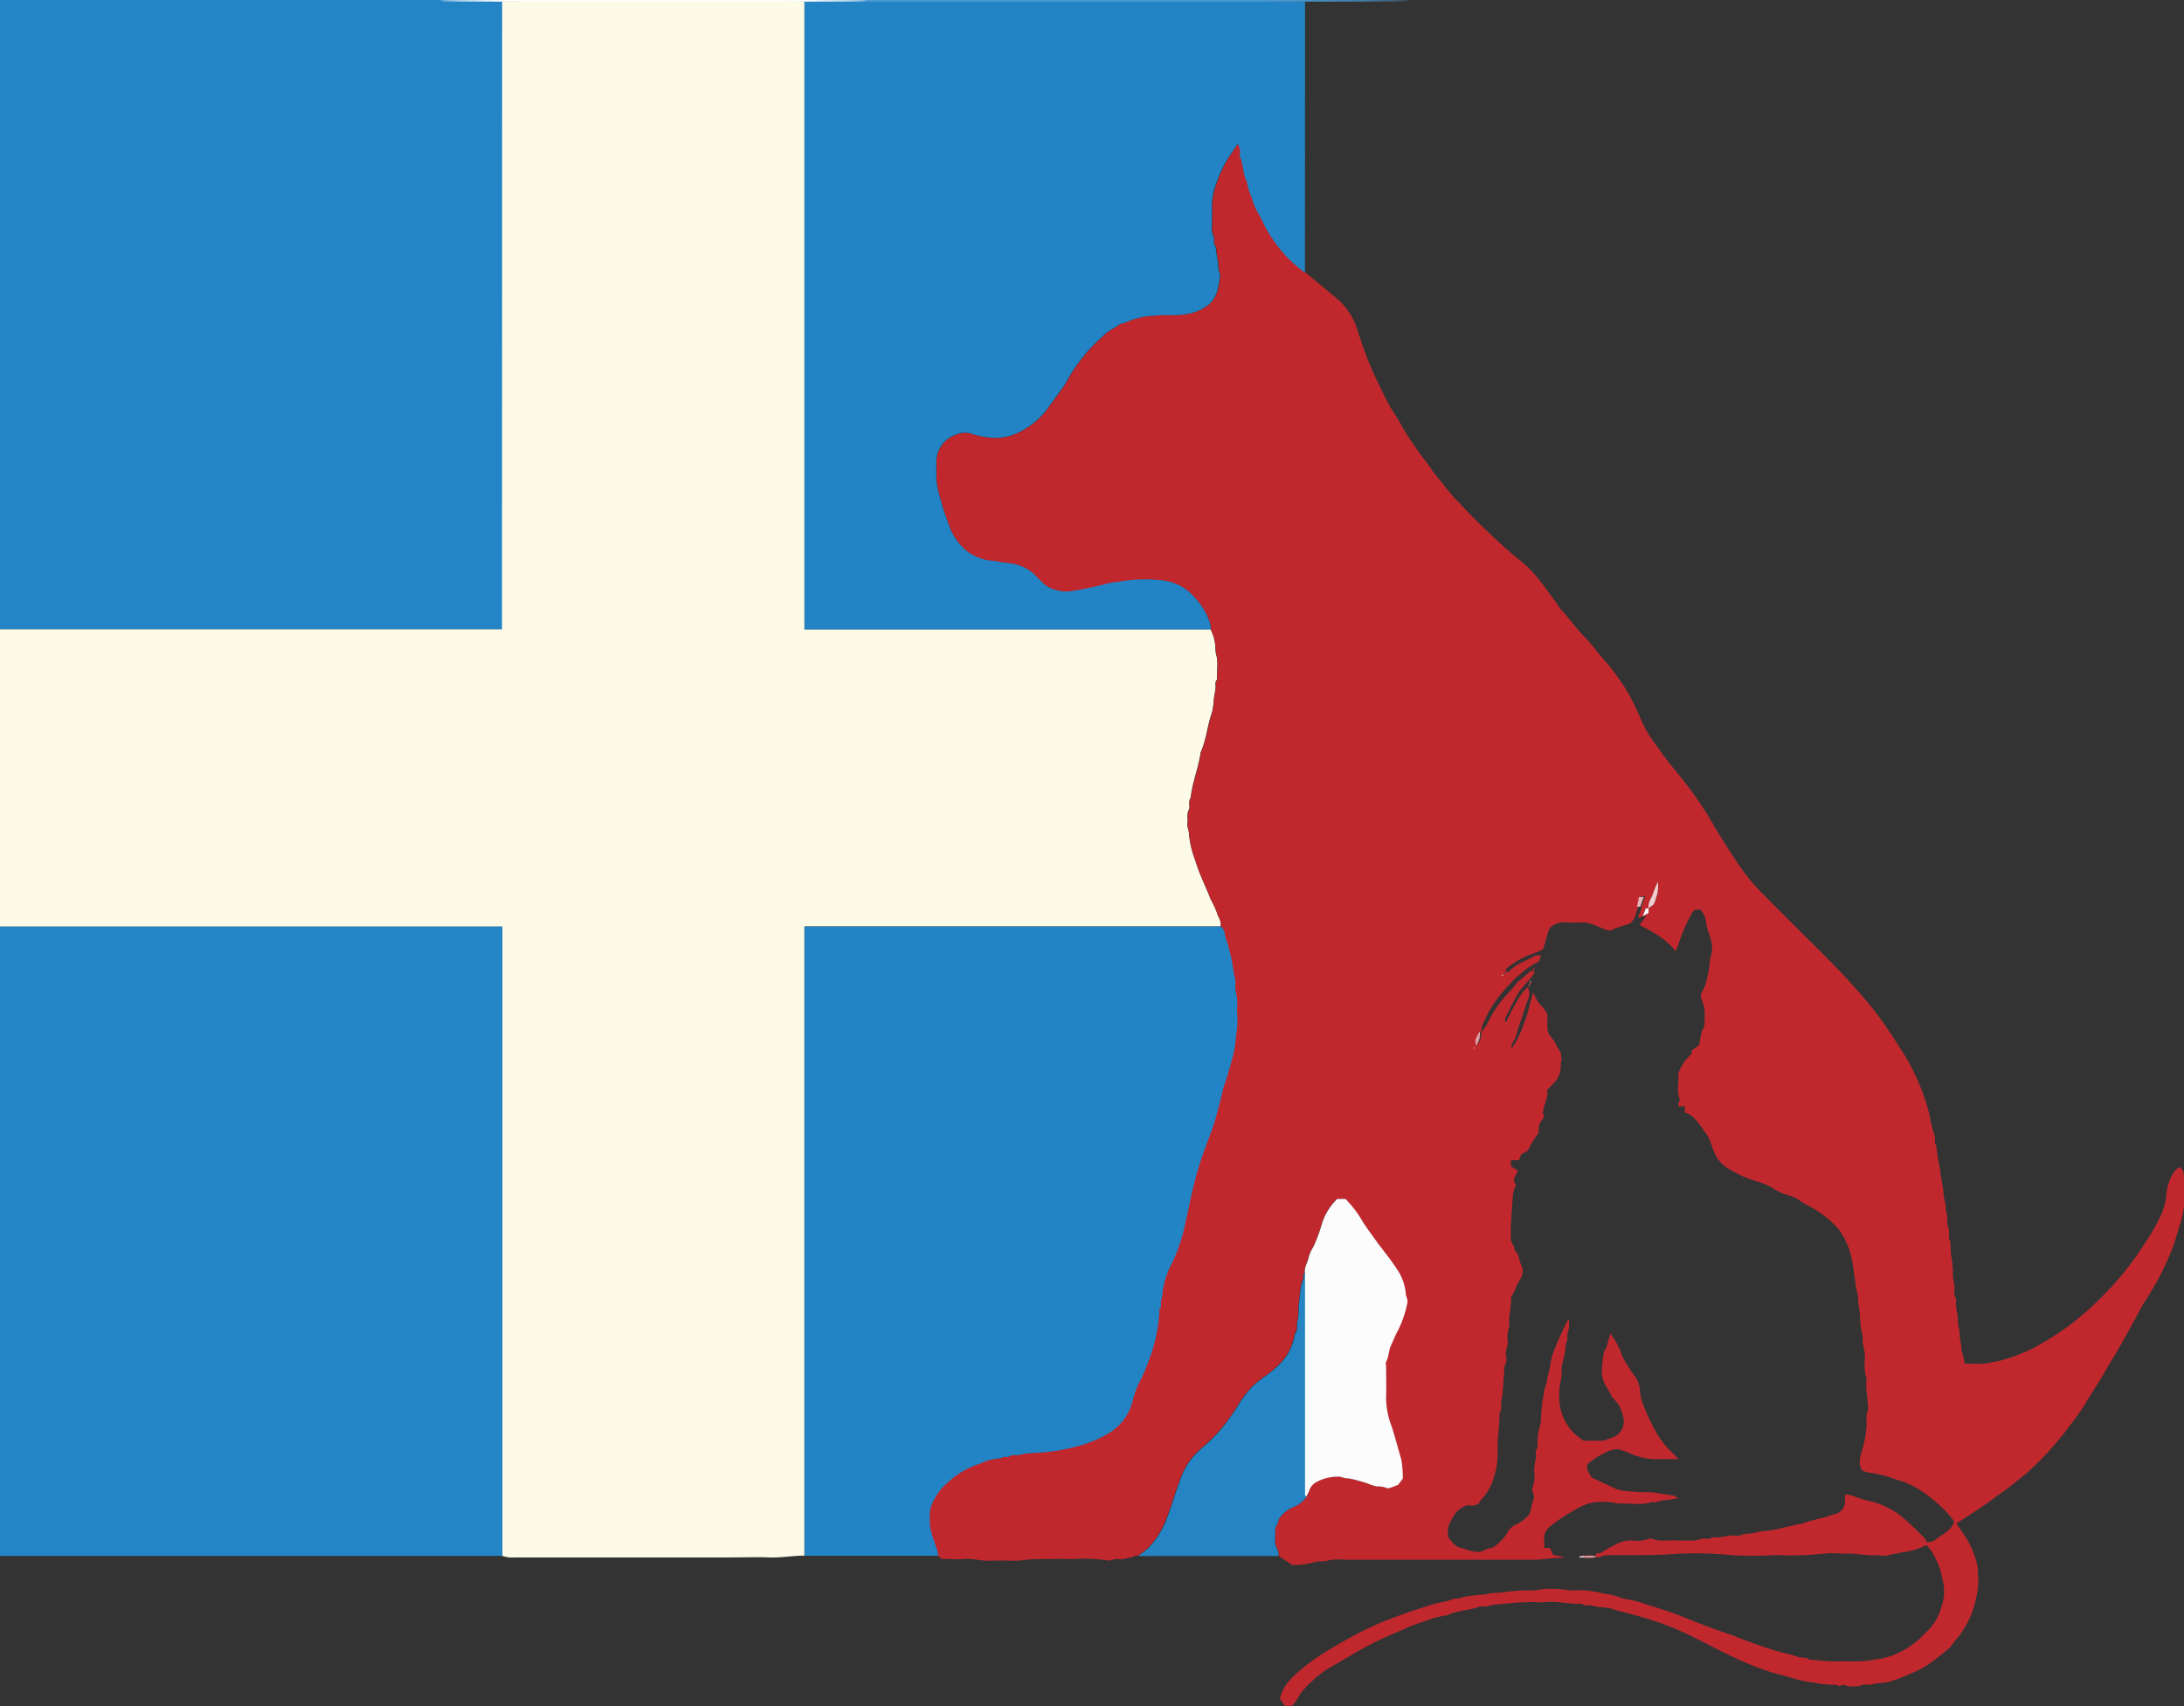<svg id="Layer_1" data-name="Layer 1" xmlns="http://www.w3.org/2000/svg" viewBox="0 0 317.32 247.91"><rect x="0" y="0" width="317.32" height="247.91" fill="#333333" stroke="none"/><defs><style>.cls-1{fill:#fefefe;}.cls-2{fill:#2385c5;}.cls-3{fill:#4898cf;}.cls-4{fill:#fefefd;}.cls-5{fill:#fdfbe8;}.cls-6{fill:#c1282e;}.cls-7{fill:#2384c5;}.cls-8{fill:#2484c4;}.cls-9{fill:#e8b4b6;}.cls-10{fill:#de9194;}.cls-11{fill:#edcbce;}.cls-12{fill:#fcfcfd;}.cls-13{fill:#f0cdce;}.cls-14{fill:#e19c9f;}</style></defs><path class="cls-1" d="M1023.76,558.46c-.19.16-.28.21-.27.24a1.33,1.33,0,0,0,.1.34c0-.14.08-.29-.08,0l0,0-.2.16.08.08A4,4,0,0,0,1023.76,558.46Z" transform="translate(-801.24 -416)"/><path class="cls-2" d="M801.24,507.44V416h73v91.44Z" transform="translate(-801.24 -416)"/><ellipse class="cls-3" cx="153.24" cy="0.12" rx="51.42" ry="0.17"/><ellipse class="cls-4" cx="94.92" cy="0.12" rx="31.06" ry="0.17"/><path class="cls-5" d="M874.2,416.24h43.92v91.2h59a6.69,6.69,0,0,1,.71,2.7,7.18,7.18,0,0,0,.06.82c.42,1.24.07,2.51.19,3.76-.4.39-.18.89-.24,1.34s-.17,1-.24,1.46a10.45,10.45,0,0,1-.27,2c-.69,1.9-.82,4-1.65,5.8-.29,2.24-1.23,4.34-1.44,6.6-.45.54,0,1.25-.3,1.79s-.09,1.24-.18,1.85.22,1.06.22,1.58a14.43,14.43,0,0,0,.94,3.94c.56,1.92,1.49,3.7,2.21,5.56a16.32,16.32,0,0,1,.89,1.9c.16.69.75,1.28.54,2.06H918.12v91.44c-1.73,0-3.44.33-5.18.26s-3.51,0-5.27,0H876.26a9.73,9.73,0,0,1-1.08,0,8.68,8.68,0,0,1-1-.23V550.64h-73v-43.2h73Z" transform="translate(-801.24 -416)"/><path class="cls-6" d="M978.6,550.64c.21-.78-.38-1.37-.54-2.06a16.32,16.32,0,0,0-.89-1.9c-.72-1.86-1.65-3.64-2.21-5.56a14.43,14.43,0,0,1-.94-3.94c0-.52-.31-1-.22-1.58s-.13-1.23.18-1.85-.15-1.25.3-1.79c.21-2.26,1.15-4.36,1.44-6.6.83-1.85,1-3.9,1.65-5.8a10.45,10.45,0,0,0,.27-2c.07-.49.17-1,.24-1.46s-.16-.95.24-1.34c-.12-1.25.23-2.52-.19-3.76a7.18,7.18,0,0,1-.06-.82,6.69,6.69,0,0,0-.71-2.7v-.6a10,10,0,0,0-.74-1.85,11.43,11.43,0,0,0-2.54-3.14,7.42,7.42,0,0,0-4.26-1.58,21.9,21.9,0,0,0-5.42.18c-.54.13-1.13.13-1.7.25s-1.15.3-1.74.44c-1.32.3-2.65.57-4,.76a4.91,4.91,0,0,1-2.07-.19,3.91,3.91,0,0,1-1.88-1c-.39-.4-.82-.77-1.18-1.19a6.23,6.23,0,0,0-3.74-1.69c-.51-.11-1-.07-1.58-.23s-1.13-.12-1.7-.24a7.11,7.11,0,0,1-3.1-1.49,8.56,8.56,0,0,1-2.51-4,28.91,28.91,0,0,1-1.12-3.49,10.7,10.7,0,0,1-.58-3.37c.06-.63,0-1.28,0-1.91a4.23,4.23,0,0,1,2.95-4,3.3,3.3,0,0,1,2-.15,11.35,11.35,0,0,0,4.05.65,7.92,7.92,0,0,0,2.83-.71A11.93,11.93,0,0,0,953,476a8.61,8.61,0,0,0,.68-.91c.23-.31.46-.61.68-.92.64-.9,1.33-1.76,1.89-2.7a23.18,23.18,0,0,1,5.22-6.56,5.79,5.79,0,0,1,1.46-1.13c.58-.25,1-.82,1.69-.83a10.81,10.81,0,0,1,4.46-1.09c1.55-.18,3.13.05,4.69-.25a6.77,6.77,0,0,0,3.06-1.3c1.37-1.08,1.53-2.72,1.73-4.3,0-.28-.17-.57-.21-.86a15.32,15.32,0,0,0-.28-2.17c-.13-.46,0-1-.25-1.32-.31-.48,0-1-.22-1.36a2.81,2.81,0,0,1-.22-1.47c0-1,0-1.92,0-2.88a9.44,9.44,0,0,1,.65-3.33,17.18,17.18,0,0,1,2.18-4.37c.3-.46.62-.9.92-1.35a2.13,2.13,0,0,1,.35,1.31,1.11,1.11,0,0,0,0,.6c.48,1.14.32,2.46,1,3.56a8.38,8.38,0,0,0,.7,2.35,9.17,9.17,0,0,0,1,2.36c.45.76.77,1.6,1.22,2.37a23,23,0,0,0,2.61,3.59,19,19,0,0,0,2.9,2.55l3.43,2.84c.51.42,1,.83,1.52,1.27a10.26,10.26,0,0,1,2.73,4.63c.6,1.82,1.22,3.64,2,5.41.66,1.53,1.42,3,2.16,4.5.63,1.27,1.5,2.41,2.17,3.66s1.53,2.41,2.32,3.6c.57.86,1.28,1.62,1.84,2.48.69,1.07,1.59,2,2.32,3a22.14,22.14,0,0,0,1.7,1.93q2.41,2.59,5,5c1.36,1.29,2.75,2.55,4.21,3.7,2,1.59,3.33,3.7,4.84,5.68.34.45.61,1,1,1.39,1.08,1.18,2,2.49,3.11,3.65,1,1,1.82,2.11,2.72,3.19a31.83,31.83,0,0,1,3.9,5.33,43.43,43.43,0,0,1,1.92,4,15.61,15.61,0,0,0,1.68,2.9c1,1.37,1.93,2.74,3,4a58.65,58.65,0,0,1,4.6,6.24c.71,1.14,1.36,2.32,2.07,3.46,1.1,1.76,2.2,3.51,3.42,5.2a30.77,30.77,0,0,0,3.25,3.68c3,3.06,6.12,6.1,9.16,9.17,1.3,1.32,2.58,2.67,3.81,4.06s2.4,2.74,3.47,4.2c1.26,1.73,2.44,3.52,3.57,5.35a27.2,27.2,0,0,1,1.83,3.45,28,28,0,0,1,2,5.78,13.55,13.55,0,0,0,.65,2.6c.18.48-.1,1.09.27,1.57a26.16,26.16,0,0,0,.52,3.27c.09,1,.33,2.1.49,3.16a7.66,7.66,0,0,0,.23,1.69c.2.55.06,1.1.23,1.59.23.69,0,1.43.25,2.05s0,1.34.22,1.95c.25.81.06,1.65.26,2.42a19.38,19.38,0,0,1,.21,3,9.13,9.13,0,0,1,.25,1.58,2.13,2.13,0,0,0,.22,1.58.17.17,0,0,1,0,.12c-.18,1.07.31,2.08.25,3.14,0,.57.28,1.1.25,1.7a7.9,7.9,0,0,0,.22,1.58,6,6,0,0,0,.28,1.68,3.64,3.64,0,0,1,.21,1.13c1,0,1.9.06,2.81,0a22.78,22.78,0,0,0,2.44-.46,26.83,26.83,0,0,0,4.87-1.86,46.37,46.37,0,0,0,5.41-3.46,47.25,47.25,0,0,0,5-4.51,44.7,44.7,0,0,0,5.64-7.15,32.76,32.76,0,0,0,2.15-3.66,9.82,9.82,0,0,0,1-3.31,7.6,7.6,0,0,1,.59-2.5,4.13,4.13,0,0,1,1.24-1.66c.7.22.7.92.73,1.39a32.7,32.7,0,0,1,0,4.2,10.24,10.24,0,0,1-.48,2.44c-.35,1.09-.65,2.2-1,3.28a44.79,44.79,0,0,1-1.88,4.26,45.61,45.61,0,0,1-2.45,4.15c-.39.62-.72,1.29-1.08,2l-1.89,3.41c-.89,1.6-1.87,3.15-2.77,4.74s-1.93,3-2.81,4.59a35.17,35.17,0,0,1-2.14,3,46.1,46.1,0,0,1-5.77,6.48c-.81.79-1.73,1.43-2.58,2.15s-2,1.46-2.95,2.18c-1.68,1.22-3.43,2.33-5.26,3.52.38.55.71,1.11,1.11,1.62a13.91,13.91,0,0,1,1.75,3.72,6.13,6.13,0,0,1,.26,1.93,8.61,8.61,0,0,1,0,2,14.29,14.29,0,0,1-1.66,5.43,13.36,13.36,0,0,1-1.63,2.33c-.32.32-.52.77-.87,1.07a36.48,36.48,0,0,1-3.54,2.72,31.56,31.56,0,0,1-4.9,2.1,6.57,6.57,0,0,1-1.69.26c-.48.08-1,.17-1.46.24s-1-.17-1.46.24c-.68-.11-1.4.21-2.08-.19-.19-.11-.56.08-.94.15-.07,0-.25-.21-.4-.19a13.91,13.91,0,0,1-3-.27,17.6,17.6,0,0,1-2.66-.52c-.79-.19-1.57-.47-2.36-.65a26.45,26.45,0,0,1-3.5-1.13c-3.51-1.31-6.75-3.19-10.13-4.81a41.72,41.72,0,0,0-5.79-2.23c-.85-.27-1.72-.48-2.58-.73s-1.66-.37-2.47-.68a9.45,9.45,0,0,0-1.93-.27c-.41-.06-.81-.18-1.22-.24s-.87.13-1.23-.23c0,0-.15,0-.23,0-1.7.05-3.36-.41-5.06-.25a6.93,6.93,0,0,1-1.44,0,38.87,38.87,0,0,0-4.94.29,6.81,6.81,0,0,0-1.81.24c-.59.2-1.18,0-1.71.22-1.45.51-3,.45-4.43,1.18a11.38,11.38,0,0,0-2.93.75,25.24,25.24,0,0,0-3.42,1.29c-1.7.73-3.41,1.45-5,2.3-1.09.57-2.16,1.18-3.22,1.82s-2,1.14-3,1.75a18.92,18.92,0,0,0-3.49,3.13,9.39,9.39,0,0,0-.82,1.34c-.2.29-.45.52-.64.81h-1l-.77-1.07c.47-2.06,1.94-3.29,3.33-4.47a32.1,32.1,0,0,1,4.59-3.1,53.44,53.44,0,0,1,5-2.71,43.05,43.05,0,0,1,4.51-1.84c.74-.24,1.45-.56,2.2-.78,1.32-.39,2.6-.89,4-1.15a6.07,6.07,0,0,0,1.4-.4c.42-.2.87,0,1.34-.25a8.07,8.07,0,0,1,1.67-.28c.75-.17,1.56-.08,2.29-.29s1.65-.05,2.42-.24a23.22,23.22,0,0,1,4-.22c.57,0,1.13-.18,1.7-.22a13.52,13.52,0,0,1,1.8,0c.73,0,1.45.18,2.18.22a15.35,15.35,0,0,1,2.15,0,25.85,25.85,0,0,1,2.68.48,9.18,9.18,0,0,1,2.59.69,17.24,17.24,0,0,1,3.8,1c1.25.35,2.48.75,3.7,1.2,1.56.57,3.09,1.23,4.65,1.81,1.21.46,2.44.86,3.66,1.3.8.29,1.58.63,2.39.91a52.28,52.28,0,0,0,5.4,1.74,14.61,14.61,0,0,1,1.83.51c.57.19,1.23,0,1.73.43,0,0,.16,0,.24,0,1,.08,2,.19,3,.23s2-.06,3,0a14.54,14.54,0,0,0,3.37-.31,10.39,10.39,0,0,0,3.31-.95,12.1,12.1,0,0,0,3.35-2.36,5.57,5.57,0,0,1,.59-.6,7.48,7.48,0,0,0,2.22-3.64,6.58,6.58,0,0,0,.18-4.05,10.7,10.7,0,0,0-1.68-4.22c-.17-.25-.4-.47-.65-.78-.24.11-.47.24-.71.33a11.48,11.48,0,0,1-2.7.73c-.37,0-.73.17-1.1.22a3.65,3.65,0,0,0-1,.21,3.53,3.53,0,0,1-1.42,0,18.92,18.92,0,0,1-2.72-.13,17.18,17.18,0,0,0-2.58-.1,12.72,12.72,0,0,0-2.76,0,44.66,44.66,0,0,1-6.74.2,60.24,60.24,0,0,1-6.72,0,50.79,50.79,0,0,0-8.54-.14c-3.17.24-6.34.07-9.5.17-.54,0-1,.41-1.58.25v-.24c.05-.5.5-.17.75-.35a23.39,23.39,0,0,1,2.13-1.21,4.87,4.87,0,0,1,2.39-.62,4.68,4.68,0,0,0,2.43-.21.8.8,0,0,1,.59,0c1.07.44,2.18.16,3.26.22a13.51,13.51,0,0,0,1.8,0,4.33,4.33,0,0,0,1.85-.17c.55-.27,1.25.18,1.8-.3,0,0,.08,0,.11,0,1.11.18,2.17-.38,3.26-.22.54.07,1-.22,1.46-.27a5.09,5.09,0,0,0,1.37-.17,7.37,7.37,0,0,1,1.8-.27,20.27,20.27,0,0,0,2.22-.44c.81-.17,1.61-.41,2.42-.53.61-.09,1.13-.39,1.72-.51s1.22-.34,1.84-.46,1.12-.39,1.71-.52a1.89,1.89,0,0,0,1.33-1.92v-.9a4.33,4.33,0,0,1,1.19.23,21.51,21.51,0,0,0,3.1.91,12.5,12.5,0,0,1,3.86,2,48.36,48.36,0,0,1,3.52,3.34c.1.09.12.27.21.49.39-.1.89-.08,1.16-.32,1-.85,2.32-1.26,2.83-2.7a13.84,13.84,0,0,0-.88-1.12,21,21,0,0,0-4.27-3.58,11.54,11.54,0,0,0-3.36-1.43,16,16,0,0,0-4-1,3.4,3.4,0,0,1-.89-.33c-.62-.93-.22-2,0-2.93a13.37,13.37,0,0,0,.66-3.92,7.79,7.79,0,0,1,0-1.08c0-.33.21-.65.22-1,0-1.45-.4-2.88-.23-4.34a7.06,7.06,0,0,1-.24-2.78,7.68,7.68,0,0,0-.22-2.07c-.18-.61,0-1.27-.22-1.94a13.53,13.53,0,0,1-.28-2.65c-.06-.57-.16-1.13-.24-1.7a6.41,6.41,0,0,0-.19-1.6,10.72,10.72,0,0,1-.27-1.68c-.22-1.05-.24-2.14-.52-3.15a10.94,10.94,0,0,0-2-4.36,15.09,15.09,0,0,0-3.13-2.59c-.77-.53-1.66-.85-2.42-1.42a4.82,4.82,0,0,0-1.71-.77,7.36,7.36,0,0,1-2.31-1.11,11.49,11.49,0,0,0-2.56-1,17.39,17.39,0,0,1-4-1.9,4.92,4.92,0,0,1-1.87-2.35c-.23-.58-.42-1.18-.65-1.76a5.94,5.94,0,0,0-.71-1.15c-.79-1.07-1.45-2.28-2.86-2.77l0-.87h-.91a1.68,1.68,0,0,1,0-.41c0-.22.25-.47.18-.63-.51-1.23-.08-2.5-.22-3.75a8.44,8.44,0,0,1,1.08-1.95c.27-.29.56-.56.84-.84v-.5l1.12-.82c.12-.67.19-1.24.33-1.79.1-.39.37-.74.45-1.13a6.73,6.73,0,0,0,0-1.19,4.7,4.7,0,0,0-.42-2.47,1.14,1.14,0,0,1,0-1,7.77,7.77,0,0,0,.84-2.41c.31-1,.25-2.13.55-3.14.39-1.34-.16-2.5-.53-3.68-.2-.61-.18-1.25-.41-1.87a3.14,3.14,0,0,0-.63-1h-.76a3.05,3.05,0,0,0-.57.65,28.2,28.2,0,0,0-1.69,3.86c-.08.24-.15.49-.24.74s-.22.47-.37.78c-1.34-1.79-3.25-2.75-5.22-3.8.17-.21.33-.41.48-.62l.51-.76-1.07.35c0-.12-.12-.26-.08-.33a4,4,0,0,0,.47-1.37l.51-1.42h-.7l-.29,1.42-.24.74c-.27.91-.52,1.85-1.67,2a15.87,15.87,0,0,0-2,.75,1.08,1.08,0,0,1-.64,0c-.73-.27-1.42-.62-2.16-.86a4.34,4.34,0,0,0-1.69-.26,17.8,17.8,0,0,1-1.79,0,3.34,3.34,0,0,0-2.59.71c-.51.78-.59,2-1.11,3.23a13.68,13.68,0,0,1-1.52.61,12.35,12.35,0,0,0-3.58,2,.57.57,0,0,0-.25.61,2.73,2.73,0,0,0-.23.25l0,0-.2.16.08.08a1.59,1.59,0,0,0,.15-.21,2.73,2.73,0,0,1,.23-.25c.15,0,.35,0,.43-.09,1-1.1,2.49-1.51,3.74-2.25.2-.13.52,0,.92-.07l-.33.9a9.34,9.34,0,0,0-2.07,1.28,19.72,19.72,0,0,0-2.4,2.25,17.75,17.75,0,0,0-3.47,5.12,3.16,3.16,0,0,0-.42,1.5l-.24.24c-.51.86-.51.86-.33,1.7a2.81,2.81,0,0,0,.57-1.7V566a13.7,13.7,0,0,0,.81-1.14,17,17,0,0,1,3.42-4.9c.47-.45.77-1.11,1.29-1.47a17.11,17.11,0,0,0,1.57-1.37h.59c0,.12,0,.28,0,.35-.44.55-.9,1.07-1.35,1.61a9.22,9.22,0,0,0-1,1.26c-.64,1.13-1.21,2.3-1.79,3.46a.83.83,0,0,0,0,.78c.48-.9.89-1.85,1.44-2.71a7.41,7.41,0,0,1,1.8-2.47,2.6,2.6,0,0,1-.16,2.2c-.49,1.67-1.16,3.29-1.6,5a10.08,10.08,0,0,1-.56,1.08,1.62,1.62,0,0,0-.08.73,16,16,0,0,0,1.92-4c.57-1.34.75-2.79,1.26-4.21a5.29,5.29,0,0,0,1.35,2.16,5.59,5.59,0,0,1,.68,1c0,.57,0,1.21,0,1.85a2,2,0,0,0,.53,1.45,5.9,5.9,0,0,1,.89,1.45c.26.43.69.84.55,1.45,0,.07.13.17.15.19a3.46,3.46,0,0,0-.18,1.06,3.42,3.42,0,0,1-1.11,2.67,11.47,11.47,0,0,1-.85.86c.2,1.16-.52,2.11-.63,3.44a.62.62,0,0,1,0,.79,2.38,2.38,0,0,0-.58,2,13.78,13.78,0,0,0-1.52,2.45c-.11.3-.65.45-1.07.72l-.3.83h-1.17v.89l1,.64c-.13.65-1,1.23-.27,2a7.26,7.26,0,0,0-.46,1.6c-.11,2.13-.37,4.24-.27,6.38,0,.6.63,1,.5,1.6.68.45.61,1.27.9,1.91.53,1.18.39,1.56-.38,2.84a13,13,0,0,0-.53,1.21c-.13.28-.29.53-.48.88.1,1.34-.43,2.77-.24,4.23a4.62,4.62,0,0,0-.23,2.3c0,.62-.35,1.17-.27,1.82a2.21,2.21,0,0,1-.22,1.7s0,.08,0,.12c-.08,1.16-.15,2.33-.25,3.5,0,.53-.15,1-.23,1.58s.2,1-.23,1.46c0,0,0,.16,0,.24,0,1.77-.31,3.52-.28,5.3a10.94,10.94,0,0,1-.49,3.74,8,8,0,0,1-2,3.51c-.11.09-.13.26-.21.42-.58.46-1.3.27-1.78.3a3.67,3.67,0,0,0-2.18,2.07,3.09,3.09,0,0,0-.42,2.73c.46.39.84,1.16,1.59,1.33,1.06.24,2.07.84,3.15.57.36-.17.65-.33,1-.44s.49,0,.66-.15a5.48,5.48,0,0,0,1.32-1.11,4.75,4.75,0,0,0,.69-.91,2.91,2.91,0,0,1,1.57-1.41,5.7,5.7,0,0,0,1.54-1.2c.47-.49.38-1.19.61-1.78a5.71,5.71,0,0,0,.24-.86c.06-.25-.15-.56-.2-.85a1,1,0,0,1,0-.6,4.87,4.87,0,0,0,.21-2.42,8.21,8.21,0,0,1,.25-1.71c.13-.51-.2-1.1.24-1.58.06-.07,0-.23,0-.35a9.59,9.59,0,0,1,.48-3.28,1.92,1.92,0,0,0,0-.24c.08-1,.1-2,.27-3,.08-.49.18-1,.23-1.46s.35-.92.39-1.39c.08-.87.45-1.68.52-2.54a8.59,8.59,0,0,1,.62-2.15,47,47,0,0,1,2-4.37,3.74,3.74,0,0,1-.09,2c-.23.45.11,1.09-.29,1.56a12.92,12.92,0,0,1-.53,3c-.17.83,0,1.65-.22,2.43a9.56,9.56,0,0,0-.2,2.66,7.16,7.16,0,0,0,2.25,5.06,14,14,0,0,0,1.29,1h2.9l1.2-.45a2.54,2.54,0,0,0,1.56-1.4,3,3,0,0,0,0-1.94,4.33,4.33,0,0,0-1.25-2.24,2,2,0,0,1-.51-.75c-.19-.41-.44-.78-.66-1.16a4.3,4.3,0,0,1-.61-1.92,16.16,16.16,0,0,1,.27-2.78c0-.44.42-.76.49-1.24a12.93,12.93,0,0,1,.56-1.8c.08.21.08.33.14.4a10.41,10.41,0,0,1,1.51,3,25.83,25.83,0,0,0,1.66,2.68,3.75,3.75,0,0,1,.77,1.48c0,.18.14.36.13.54a6.82,6.82,0,0,0,.57,2.53,28.22,28.22,0,0,0,1.69,3.61,12,12,0,0,0,2.27,3c.3.3.61.6,1.09,1.12-1.28,0-2.23-.06-3.17,0a9.31,9.31,0,0,1-3.86-.84,11.49,11.49,0,0,0-1.67-.6,3.27,3.27,0,0,0-1.74.39,11.58,11.58,0,0,0-2.82,1.8c-.17.85.37,1.4.62,1.9,1.13.53,2.14,1,3.13,1.48a5.28,5.28,0,0,0,1.38.44,31.56,31.56,0,0,0,4.11.23c1.09.11,2.18.35,3.28.47.22,0,.42.24.67.39a15.67,15.67,0,0,1-1.95.3c-.62,0-1.18.42-1.82.26-1.51.5-3.06.17-4.58.22-.64,0-1.28-.21-1.94-.24-2.71-.1-3.56.48-5.75,1.78a23.81,23.81,0,0,0-2.42,1.69,2.22,2.22,0,0,0-1,2.1,8.27,8.27,0,0,1,0,1.12h.84l.47,1,1.57.33s0,.09-.08.09c-1.52,0-3,.31-4.56.3-9.08,0-18.16,0-27.24,0a7.39,7.39,0,0,0-2.36.1c-.75.27-1.49,0-2.26.32a11.57,11.57,0,0,1-2.95.35L987,642.08a1.93,1.93,0,0,0,0-.59,8.19,8.19,0,0,1-.45-1.12,7,7,0,0,1,0-1.3V638a3.33,3.33,0,0,0,.45-1,1.27,1.27,0,0,1,.38-.69,4.82,4.82,0,0,1,1.92-1.4,3.77,3.77,0,0,0,1.81-1.48c.08-.21.17-.41.24-.62a2.28,2.28,0,0,1,1.25-1.54,6.53,6.53,0,0,1,3.18-.71c.33,0,.66.22,1,.22a8.16,8.16,0,0,1,1.78.37,13.61,13.61,0,0,1,1.38.41,7.81,7.81,0,0,0,1.27.41,3.75,3.75,0,0,1,1.47.24c.15.09.45,0,.66-.08.42-.14.83-.31,1-.38l.68-.92a15.54,15.54,0,0,0-.22-2.76c-.46-1.6-.89-3.22-1.4-4.81a11.72,11.72,0,0,1-.81-4.36c.08-1.44,0-2.88,0-4.32,0-.24-.08-.53,0-.71.42-.73.34-1.6.7-2.35s.66-1.58,1.08-2.31a15.86,15.86,0,0,0,1.31-3.9c.13-.46-.19-.89-.22-1.34a7.59,7.59,0,0,0-1.34-3.64c-.84-1.31-1.85-2.51-2.78-3.77-.72-1-1.45-2-2.12-3a15.23,15.23,0,0,0-2.54-3.36h-1.19a8.62,8.62,0,0,0-2.3,3.86,21.57,21.57,0,0,1-1.17,3.11,5.42,5.42,0,0,0-.68,1.52c-.14.77-.69,1.46-.53,2.3-.46.15-.12.54-.24.79a6.24,6.24,0,0,0-.48,2.08c-.09.76-.17,1.53-.24,2.29a6.27,6.27,0,0,1-.12,1.75c-.23.59.14,1.27-.36,1.77-.54,2.85-1.66,4.26-4.07,6.08a15.76,15.76,0,0,0-2.24,1.8,17.32,17.32,0,0,0-1.87,2.44,28.19,28.19,0,0,1-2.41,3.43,23.73,23.73,0,0,1-3,3,15.29,15.29,0,0,0-1.33,1.34,10.59,10.59,0,0,0-1.89,3.55c-.69,1.79-1.18,3.65-1.9,5.44a12.16,12.16,0,0,1-2.63,4.17,14,14,0,0,1-1.49,1.15c-.41-.13-.72.22-1.1.25s-.65.18-1,.22-.72,0-1.08,0-.76.29-1.09.21a23.64,23.64,0,0,0-5.18-.21c-1.75-.05-3.51,0-5.27,0-1.17,0-2.31.3-3.5.24s-2.39,0-3.59,0-2.15-.35-3.26-.26-2.23,0-3.34,0l-.65-.48a3.72,3.72,0,0,0-.09-.68c-1.22-3.62-1.11-3.2-1.12-5.42a4.51,4.51,0,0,1,.42-1.63,8.57,8.57,0,0,1,2.2-2.93,12.42,12.42,0,0,1,4.75-2.75,7.57,7.57,0,0,1,3-.75c.34-.38.91-.06,1.19-.27.47-.35.92-.12,1.37-.21a10.09,10.09,0,0,1,1.22-.23c.93-.07,1.85-.1,2.78-.2a26.35,26.35,0,0,0,4.15-.75,17.16,17.16,0,0,0,4.84-1.94,7.56,7.56,0,0,0,3.58-4.81,11.21,11.21,0,0,1,1-2.71,29.15,29.15,0,0,0,1.39-3.27,23.19,23.19,0,0,0,1.47-6.95c0-.12-.05-.3,0-.35.38-.32.17-.74.23-1.11s.2-.81.23-1.22a11.89,11.89,0,0,1,1.13-3.86,23.65,23.65,0,0,0,2.22-6.51c.32-1.51.61-3,1-4.53a51.84,51.84,0,0,1,1.59-5.47c.57-1.68,1.29-3.31,1.77-5,.36-1.29.74-2.58,1-3.9.18-.87.55-1.69.79-2.55s.52-1.79.75-2.69c.32-1.23.36-2.48.56-3.72a14.48,14.48,0,0,0,0-2.87,8.41,8.41,0,0,0-.21-2.91,5.21,5.21,0,0,1,0-1.19c0-.42-.15-.82-.23-1.23-.12-.63-.19-1.28-.31-1.92s-.3-1.15-.42-1.73-.37-1.14-.52-1.72S979.16,551,978.6,550.64Zm62.16-2.64h-.4l-.44,1.11.84-.44V548l.24-.24c.6-.19.73-.82.83-1.25a4.51,4.51,0,0,0,.27-2.38c-.29.71-.52,1.16-.66,1.64-.2.68-.74,1.23-.68,2Zm-25.28,20.16h-.08v.24h.08Z" transform="translate(-801.24 -416)"/><path class="cls-2" d="M801.24,550.64h73v91.44h-73Z" transform="translate(-801.24 -416)"/><path class="cls-7" d="M990.84,455.6a19,19,0,0,1-2.9-2.55,23,23,0,0,1-2.61-3.59c-.45-.77-.77-1.61-1.22-2.37a9.17,9.17,0,0,1-1-2.36,8.38,8.38,0,0,1-.7-2.35c-.63-1.1-.47-2.42-1-3.56a1.11,1.11,0,0,1,0-.6,2.13,2.13,0,0,0-.35-1.31c-.3.45-.62.89-.92,1.35a17.18,17.18,0,0,0-2.18,4.37,9.44,9.44,0,0,0-.65,3.33c.05,1,0,1.92,0,2.88a2.81,2.81,0,0,0,.22,1.47c.21.38-.09.88.22,1.36.21.32.12.86.25,1.32a15.32,15.32,0,0,1,.28,2.17c0,.29.25.58.21.86-.2,1.58-.36,3.22-1.73,4.3a6.77,6.77,0,0,1-3.06,1.3c-1.56.3-3.14.07-4.69.25a10.81,10.81,0,0,0-4.46,1.09c-.69,0-1.11.58-1.69.83a5.79,5.79,0,0,0-1.46,1.13,23.18,23.18,0,0,0-5.22,6.56c-.56.94-1.25,1.8-1.89,2.7-.22.31-.45.61-.68.92a8.61,8.61,0,0,1-.68.91,11.93,11.93,0,0,1-3.83,2.89,7.92,7.92,0,0,1-2.83.71,11.35,11.35,0,0,1-4.05-.65,3.3,3.3,0,0,0-2,.15,4.23,4.23,0,0,0-2.95,4c0,.63,0,1.28,0,1.91a10.7,10.7,0,0,0,.58,3.37,28.91,28.91,0,0,0,1.12,3.49,8.56,8.56,0,0,0,2.51,4,7.11,7.11,0,0,0,3.1,1.49c.57.12,1.16.09,1.7.24s1.07.12,1.58.23a6.23,6.23,0,0,1,3.74,1.69c.36.42.79.79,1.18,1.19a3.91,3.91,0,0,0,1.88,1,4.91,4.91,0,0,0,2.07.19c1.34-.19,2.67-.46,4-.76.59-.14,1.16-.32,1.74-.44s1.16-.12,1.7-.25a21.9,21.9,0,0,1,5.42-.18,7.42,7.42,0,0,1,4.26,1.58,11.43,11.43,0,0,1,2.54,3.14,10,10,0,0,1,.74,1.85v.6h-59v-91.2h72.72Z" transform="translate(-801.24 -416)"/><path class="cls-7" d="M978.6,550.64c.56.32.55,1,.67,1.44s.4,1.14.52,1.72.32,1.16.42,1.73.19,1.29.31,1.92c.08.41.19.81.23,1.23a5.21,5.21,0,0,0,0,1.19,8.41,8.41,0,0,1,.21,2.91,14.48,14.48,0,0,1,0,2.87c-.2,1.24-.24,2.49-.56,3.72-.23.9-.5,1.79-.75,2.69s-.61,1.68-.79,2.55c-.28,1.32-.66,2.61-1,3.9-.48,1.71-1.2,3.34-1.77,5a51.84,51.84,0,0,0-1.59,5.47c-.34,1.51-.63,3-1,4.53a23.65,23.65,0,0,1-2.22,6.51,11.89,11.89,0,0,0-1.13,3.86c0,.41-.16.81-.23,1.22s.15.79-.23,1.11c-.06,0,0,.23,0,.35a23.19,23.19,0,0,1-1.47,6.95,29.15,29.15,0,0,1-1.39,3.27,11.21,11.21,0,0,0-1,2.71,7.56,7.56,0,0,1-3.58,4.81,17.16,17.16,0,0,1-4.84,1.94,26.35,26.35,0,0,1-4.15.75c-.93.1-1.85.13-2.78.2a10.09,10.09,0,0,0-1.22.23c-.45.09-.9-.14-1.37.21-.28.21-.85-.11-1.19.27a7.57,7.57,0,0,0-3,.75,12.42,12.42,0,0,0-4.75,2.75,8.57,8.57,0,0,0-2.2,2.93,4.51,4.51,0,0,0-.42,1.63c0,2.22-.1,1.8,1.12,5.42a3.72,3.72,0,0,1,.09.68H918.12V550.64Z" transform="translate(-801.24 -416)"/><path class="cls-8" d="M991.08,633.44a3.77,3.77,0,0,1-1.81,1.48,4.82,4.82,0,0,0-1.92,1.4,1.27,1.27,0,0,0-.38.69,3.33,3.33,0,0,1-.45,1v1.08a7,7,0,0,0,0,1.3,8.19,8.19,0,0,0,.45,1.12,1.93,1.93,0,0,1,0,.59H966.6a14,14,0,0,0,1.49-1.15,12.16,12.16,0,0,0,2.63-4.17c.72-1.79,1.21-3.65,1.9-5.44a10.59,10.59,0,0,1,1.89-3.55,15.29,15.29,0,0,1,1.33-1.34,23.73,23.73,0,0,0,3-3,28.19,28.19,0,0,0,2.41-3.43,17.32,17.32,0,0,1,1.87-2.44,15.76,15.76,0,0,1,2.24-1.8c2.41-1.82,3.53-3.23,4.07-6.08.5-.5.13-1.18.36-1.77a6.27,6.27,0,0,0,.12-1.75c.07-.76.15-1.53.24-2.29a6.24,6.24,0,0,1,.48-2.08c.12-.25-.22-.64.24-.79v31.13c0,.36,0,.72,0,1.08C990.86,633.32,991,633.38,991.08,633.44Z" transform="translate(-801.24 -416)"/><path class="cls-9" d="M1039.08,547.76l.29-1.42h.7l-.51,1.42Z" transform="translate(-801.24 -416)"/><ellipse class="cls-10" cx="230.88" cy="226.2" rx="1.02" ry="0.17"/><path class="cls-11" d="M1031.4,642.08v.24h-.68l0-.17Z" transform="translate(-801.24 -416)"/><path class="cls-6" d="M1024.24,556.54l-.17.58a1.33,1.33,0,0,1-.1-.34S1024.05,556.7,1024.24,556.54Z" transform="translate(-801.24 -416)"/><path class="cls-6" d="M1023.76,558.46l-.17.58a1.33,1.33,0,0,1-.1-.34S1023.57,558.62,1023.76,558.46Z" transform="translate(-801.24 -416)"/><path class="cls-6" d="M1023.51,559.06l-.17.2-.08-.08.2-.16Z" transform="translate(-801.24 -416)"/><path class="cls-12" d="M991.08,633.44c-.08-.06-.22-.12-.23-.19,0-.36,0-.72,0-1.08V601c-.16-.84.39-1.53.53-2.3a5.42,5.42,0,0,1,.68-1.52,21.57,21.57,0,0,0,1.17-3.11,8.62,8.62,0,0,1,2.3-3.86h1.19a15.23,15.23,0,0,1,2.54,3.36c.67,1,1.4,2,2.12,3,.93,1.26,1.94,2.46,2.78,3.77a7.59,7.59,0,0,1,1.34,3.64c0,.45.35.88.22,1.34a15.86,15.86,0,0,1-1.31,3.9c-.42.73-.72,1.54-1.08,2.31s-.28,1.62-.7,2.35c-.1.18,0,.47,0,.71,0,1.44.06,2.88,0,4.32a11.72,11.72,0,0,0,.81,4.36c.51,1.59.94,3.21,1.4,4.81a15.54,15.54,0,0,1,.22,2.76l-.68.92c-.21.07-.62.24-1,.38-.21.07-.51.17-.66.08a3.75,3.75,0,0,0-1.47-.24,7.81,7.81,0,0,1-1.27-.41,13.61,13.61,0,0,0-1.38-.41,8.16,8.16,0,0,0-1.78-.37c-.32,0-.65-.2-1-.22a6.53,6.53,0,0,0-3.18.71,2.28,2.28,0,0,0-1.25,1.54C991.25,633,991.16,633.23,991.08,633.44Z" transform="translate(-801.24 -416)"/><path class="cls-13" d="M1040.76,547.76c-.06-.76.48-1.31.68-2,.14-.48.37-.93.66-1.64a4.51,4.51,0,0,1-.27,2.38c-.1.43-.23,1.06-.83,1.25Z" transform="translate(-801.24 -416)"/><path class="cls-14" d="M1016.28,566.24a2.81,2.81,0,0,1-.57,1.7c-.18-.84-.18-.84.33-1.7Z" transform="translate(-801.24 -416)"/><path class="cls-1" d="M1040.76,548v.67l-.84.44.44-1.11Z" transform="translate(-801.24 -416)"/><path class="cls-1" d="M1040.76,547.76h.24l-.24.24Z" transform="translate(-801.24 -416)"/><path class="cls-1" d="M1019.88,557.36l-.24.24Z" transform="translate(-801.24 -416)"/><path class="cls-1" d="M1019.67,557.62l-.17.2-.08-.08.2-.16Z" transform="translate(-801.24 -416)"/><path class="cls-1" d="M1016.28,566.24H1016l.24-.24Z" transform="translate(-801.24 -416)"/><ellipse class="cls-14" cx="214.2" cy="152.28" rx="0.06" ry="0.17"/></svg>